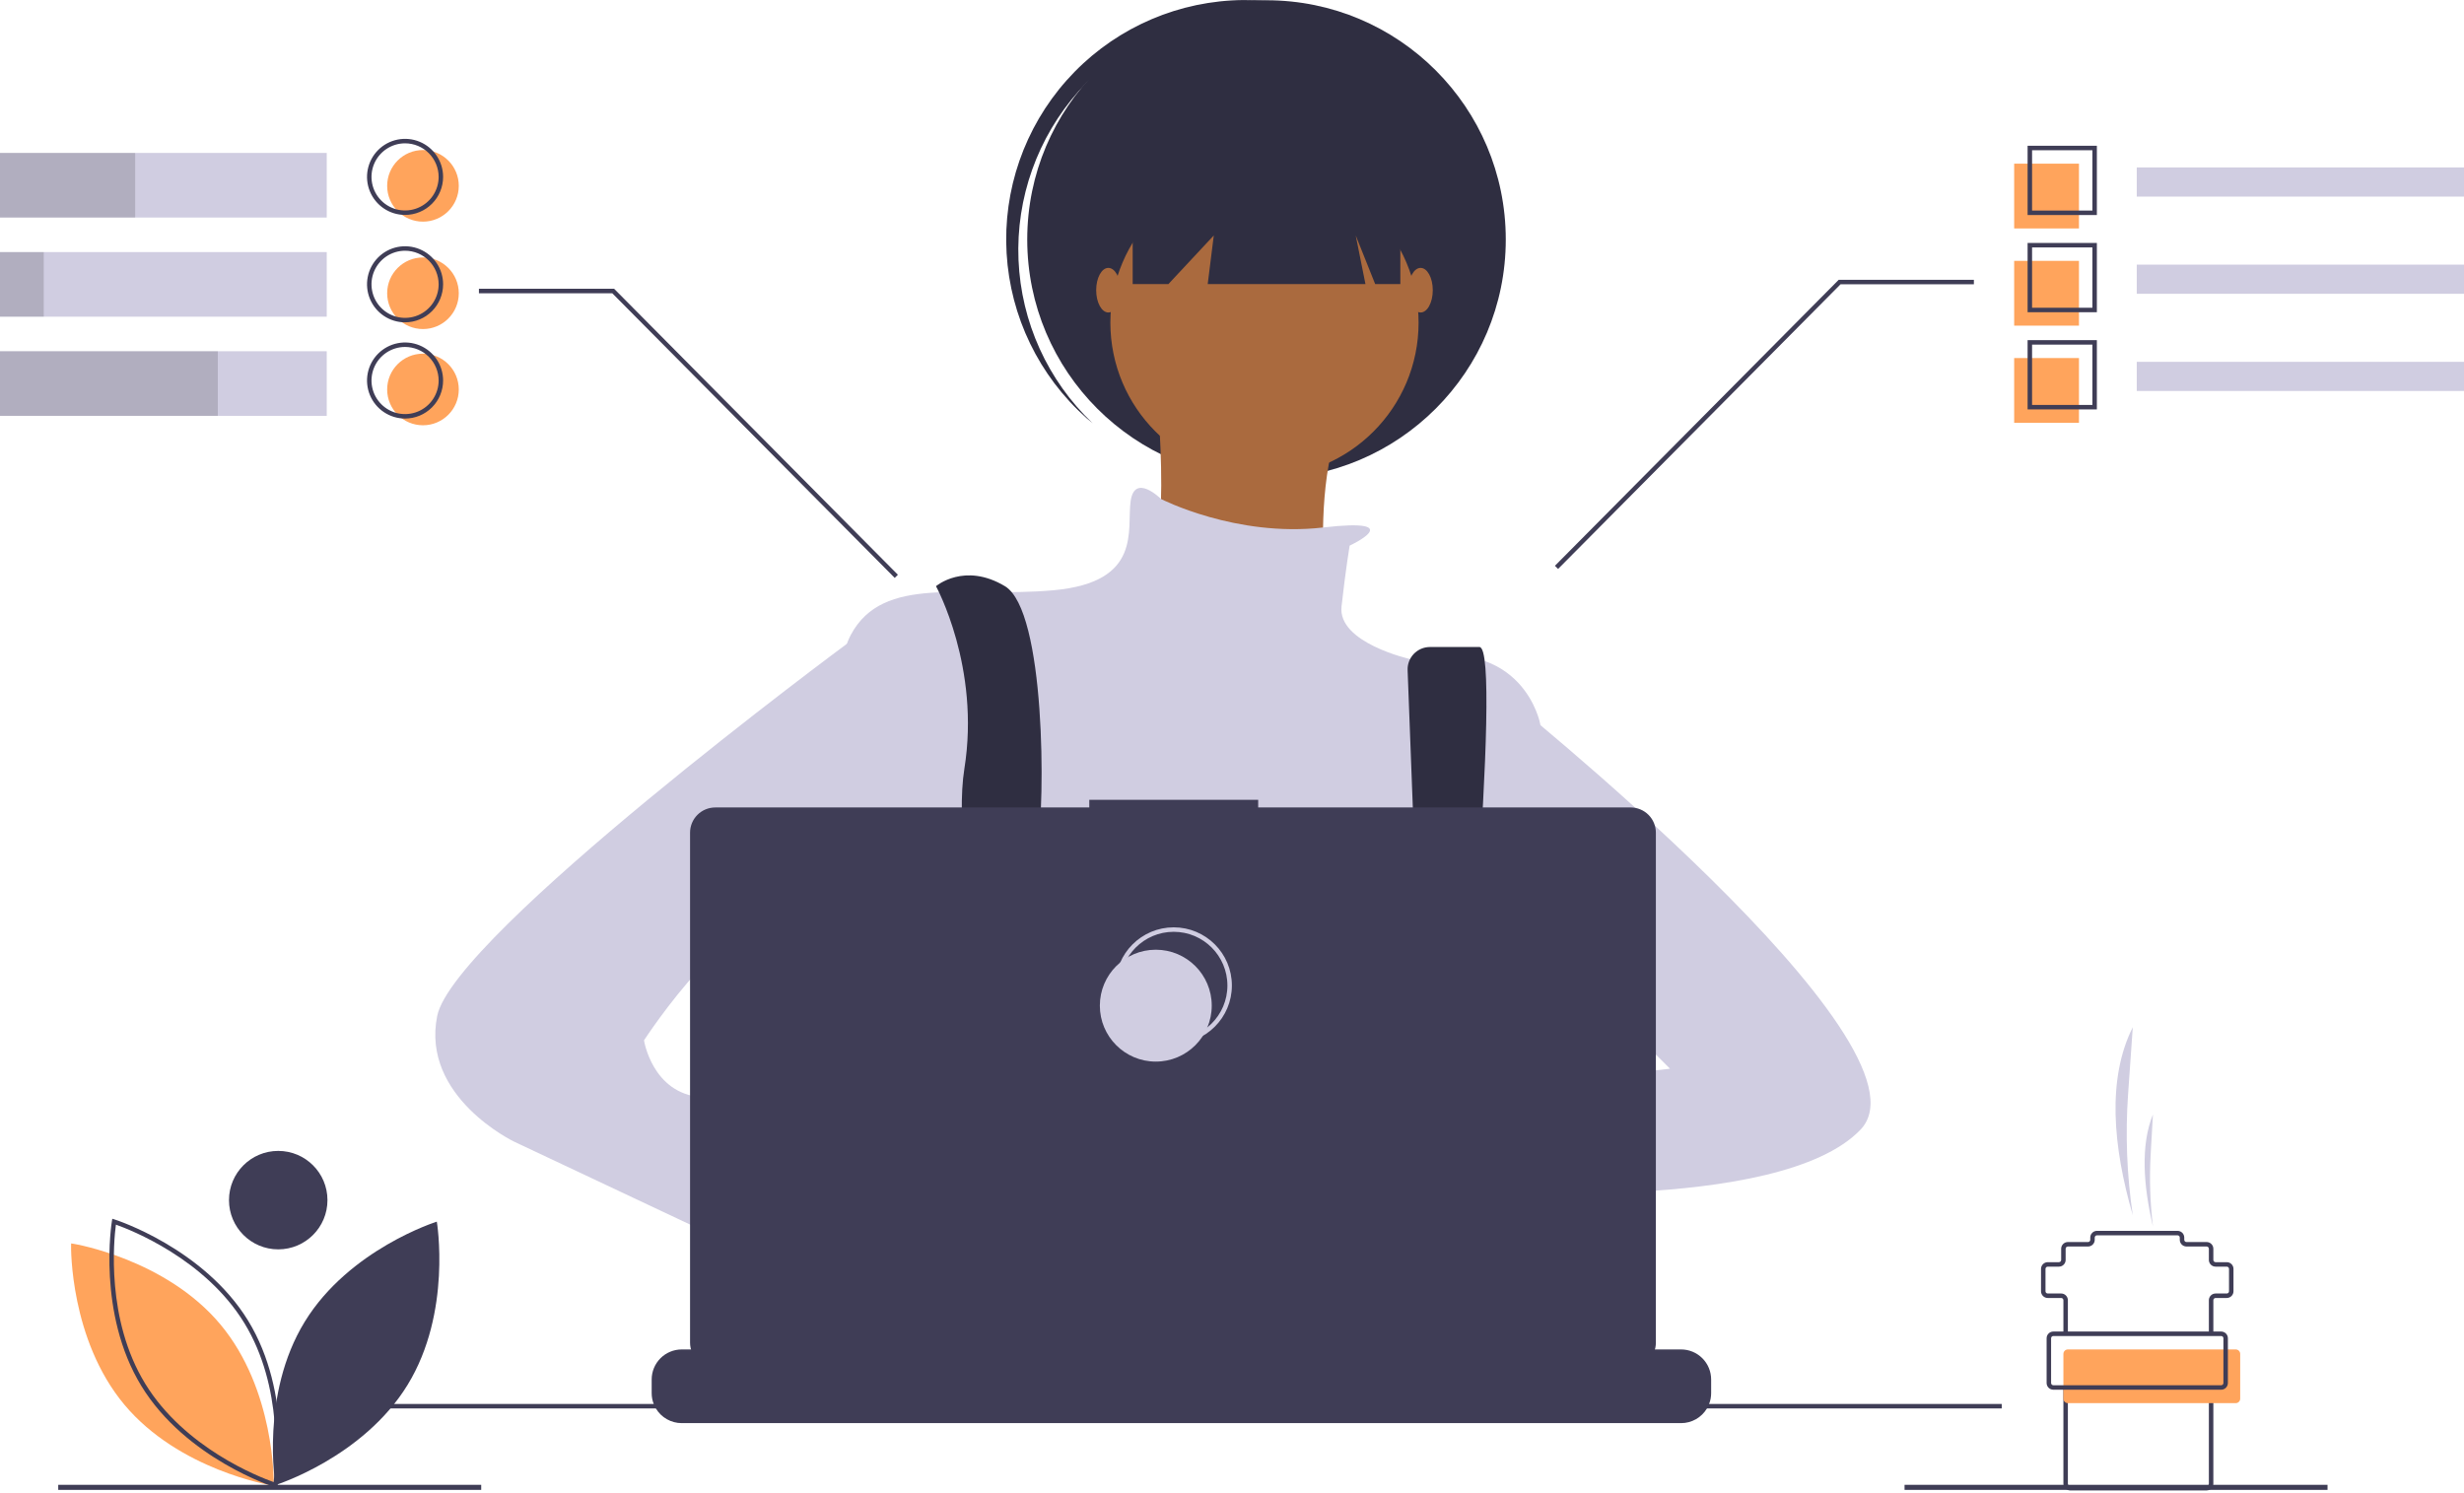 <svg width="1101" height="667" viewBox="0 0 1101 667" fill="none" xmlns="http://www.w3.org/2000/svg">
<g clip-path="url(#clip0)">
<path d="M565.919 213.943C624.965 213.943 672.831 166.077 672.831 107.031C672.831 47.984 624.965 0.118 565.919 0.118C506.873 0.118 459.006 47.984 459.006 107.031C459.006 166.077 506.873 213.943 565.919 213.943Z" fill="#2F2E41"/>
<path d="M482.01 40.696C500.432 19.978 526.183 7.228 553.827 5.137C581.472 3.045 608.848 11.776 630.177 29.486C629.303 28.655 628.438 27.817 627.529 27.01C606.336 8.178 578.532 -1.464 550.23 0.202C521.928 1.869 495.447 14.708 476.611 35.897C457.775 57.085 448.126 84.888 449.786 113.19C451.446 141.492 464.279 167.976 485.463 186.817C486.372 187.625 487.305 188.386 488.233 189.156C468.146 170.048 456.269 143.884 455.107 116.184C453.946 88.485 463.593 61.418 482.01 40.696V40.696Z" fill="#2F2E41"/>
<path d="M565.013 213.037C603.042 213.037 633.872 182.208 633.872 144.178C633.872 106.149 603.042 75.319 565.013 75.319C526.983 75.319 496.154 106.149 496.154 144.178C496.154 182.208 526.983 213.037 565.013 213.037Z" fill="#AA6A3E"/>
<path d="M516.086 165.923C516.086 165.923 525.147 249.278 510.65 258.339C496.154 267.399 594.006 280.084 594.006 280.084C594.006 280.084 579.509 189.48 615.751 165.923H516.086Z" fill="#AA6A3E"/>
<path d="M603.066 243.842C603.066 243.842 630.049 231.242 591.189 235.73C552.328 240.218 518.801 223.003 518.801 223.003C518.801 223.003 507.026 211.225 505.214 223.909C503.402 236.594 510.65 260.151 470.785 263.775C430.919 267.399 394.678 256.527 380.181 283.708C365.684 310.889 372.933 428.674 372.933 428.674C372.933 428.674 400.114 526.526 421.859 541.023C443.604 555.519 633.872 535.586 633.872 535.586L688.234 437.734V323.574C688.234 323.574 680.986 283.708 630.247 294.58C630.247 294.58 597.63 287.332 599.442 271.023C601.254 254.715 603.066 243.842 603.066 243.842Z" fill="#D0CDE1"/>
<path d="M429.05 610.271C430.17 605.391 430.92 602.631 430.92 602.631L430.34 598.661L424.37 558.121L421.86 541.021C443.6 531.961 449.04 490.281 449.04 490.281L449.86 489.791L453.57 487.571V487.561L466.89 479.571L467.16 479.411L472.54 482.991L483.47 490.281C521.71 518.401 560.65 517.901 584.68 513.471C599.37 510.761 608.5 506.591 608.5 506.591L634.86 497.801L635.68 497.531L636.49 497.651L651.95 499.991L652.23 500.041L653.51 500.231L649.93 524.981L644.74 560.951C658.45 568.211 670.64 581.851 681.3 598.661C683.66 602.381 685.947 606.251 688.16 610.271C691.04 615.471 693.79 620.881 696.41 626.421C696.73 627.081 697.04 627.751 697.35 628.421C698.36 630.591 699.36 632.781 700.33 634.981H424.25C424.61 632.771 424.97 630.661 425.32 628.631C425.338 628.562 425.351 628.492 425.36 628.421C425.49 627.741 425.61 627.081 425.72 626.421C426.94 619.821 428.12 614.311 429.05 610.271Z" fill="#2F2E41"/>
<path d="M418.234 261.963C418.234 261.963 438.167 298.205 430.919 343.506C423.671 388.808 452.664 501.157 452.664 501.157L474.409 495.721C474.409 495.721 459.912 401.493 463.536 379.748C467.16 358.003 467.16 272.836 449.04 261.963C430.919 251.091 418.234 261.963 418.234 261.963Z" fill="#2F2E41"/>
<path d="M628.973 299.625L636.59 500.251L651.087 509.311C651.087 509.311 671.925 289.144 661.053 289.144H638.93C637.578 289.144 636.24 289.419 634.997 289.953C633.755 290.486 632.633 291.267 631.702 292.247C630.771 293.228 630.048 294.387 629.579 295.656C629.11 296.924 628.904 298.275 628.973 299.625V299.625Z" fill="#2F2E41"/>
<path d="M462.63 496.627C467.634 496.627 471.691 492.571 471.691 487.567C471.691 482.563 467.634 478.506 462.63 478.506C457.626 478.506 453.57 482.563 453.57 487.567C453.57 492.571 457.626 496.627 462.63 496.627Z" fill="#FFA45C"/>
<path d="M643.838 505.687C648.842 505.687 652.899 501.631 652.899 496.627C652.899 491.623 648.842 487.566 643.838 487.566C638.834 487.566 634.778 491.623 634.778 496.627C634.778 501.631 638.834 505.687 643.838 505.687Z" fill="#FFA45C"/>
<path d="M506.12 58.104V126.963H522.067L542.362 105.218L539.644 126.963H610.133L605.784 105.218L614.482 126.963H625.717V58.104H506.12Z" fill="#2F2E41"/>
<path d="M495.248 139.648C498.25 139.648 500.684 135.186 500.684 129.681C500.684 124.177 498.25 119.715 495.248 119.715C492.245 119.715 489.812 124.177 489.812 129.681C489.812 135.186 492.245 139.648 495.248 139.648Z" fill="#AA6A3E"/>
<path d="M634.778 139.648C637.78 139.648 640.214 135.186 640.214 129.681C640.214 124.177 637.78 119.715 634.778 119.715C631.775 119.715 629.341 124.177 629.341 129.681C629.341 135.186 631.775 139.648 634.778 139.648Z" fill="#AA6A3E"/>
<path d="M671.925 495.721C671.925 495.721 589.476 480.318 584.04 507.5C578.603 534.681 675.55 522.902 675.55 522.902L671.925 495.721Z" fill="#AA6A3E"/>
<path d="M670.113 309.077C670.113 309.077 867.63 466.728 831.388 504.781C795.147 542.835 657.429 531.963 657.429 531.963L666.489 486.661L746.22 477.6L706.355 437.735L670.113 441.359V309.077Z" fill="#D0CDE1"/>
<path d="M378.369 571.828L403.738 591.761C403.738 591.761 421.858 647.935 449.04 631.627C476.221 615.318 423.671 557.331 423.671 557.331L392.865 546.459L378.369 571.828Z" fill="#AA6A3E"/>
<path d="M403.738 280.084L378.437 287.698C378.437 287.698 202.597 417.802 195.349 454.043C188.101 490.285 229.778 510.218 229.778 510.218L387.429 584.513L403.738 541.023L329.443 502.969C329.443 502.969 334.879 492.097 313.134 490.285C291.389 488.473 287.765 464.916 287.765 464.916C287.765 464.916 331.255 397.869 354.812 412.366C378.369 426.862 385.617 437.735 385.617 437.735L403.738 280.084Z" fill="#D0CDE1"/>
<path d="M764.6 616.481V622.551C764.603 624.217 764.295 625.869 763.69 627.421C763.421 628.113 763.097 628.782 762.72 629.421C761.528 631.422 759.837 633.078 757.812 634.228C755.787 635.378 753.499 635.982 751.17 635.981H304.62C302.291 635.982 300.003 635.378 297.978 634.228C295.953 633.078 294.262 631.422 293.07 629.421C292.693 628.782 292.369 628.113 292.1 627.421C291.495 625.869 291.187 624.217 291.19 622.551V616.481C291.189 614.717 291.537 612.971 292.211 611.341C292.886 609.712 293.875 608.231 295.122 606.984C296.37 605.736 297.85 604.747 299.48 604.072C301.11 603.398 302.856 603.051 304.62 603.051H330.36V600.221C330.36 600.148 330.374 600.075 330.402 600.007C330.43 599.939 330.472 599.877 330.524 599.825C330.576 599.773 330.638 599.732 330.706 599.703C330.774 599.675 330.846 599.661 330.92 599.661H344.35C344.424 599.661 344.496 599.675 344.564 599.703C344.632 599.732 344.694 599.773 344.746 599.825C344.798 599.877 344.839 599.939 344.868 600.007C344.896 600.075 344.91 600.148 344.91 600.221V603.051H353.3V600.221C353.3 600.148 353.314 600.075 353.342 600.007C353.37 599.939 353.412 599.877 353.464 599.825C353.516 599.773 353.578 599.732 353.646 599.703C353.714 599.675 353.786 599.661 353.86 599.661H367.29C367.364 599.661 367.436 599.675 367.504 599.703C367.572 599.732 367.634 599.773 367.686 599.825C367.738 599.877 367.779 599.939 367.808 600.007C367.836 600.075 367.85 600.148 367.85 600.221V603.051H376.25V600.221C376.25 600.148 376.264 600.075 376.292 600.007C376.32 599.939 376.362 599.877 376.414 599.825C376.466 599.773 376.528 599.732 376.596 599.703C376.664 599.675 376.736 599.661 376.81 599.661H390.24C390.314 599.661 390.386 599.675 390.454 599.703C390.522 599.732 390.584 599.773 390.636 599.825C390.688 599.877 390.729 599.939 390.758 600.007C390.786 600.075 390.8 600.148 390.8 600.221V603.051H399.19V600.221C399.19 600.148 399.204 600.075 399.232 600.007C399.26 599.939 399.302 599.877 399.354 599.825C399.406 599.773 399.468 599.732 399.536 599.703C399.604 599.675 399.676 599.661 399.75 599.661H413.18C413.254 599.661 413.326 599.675 413.394 599.703C413.462 599.732 413.524 599.773 413.576 599.825C413.628 599.877 413.67 599.939 413.698 600.007C413.726 600.075 413.74 600.148 413.74 600.221V603.051H422.13V600.221C422.13 600.148 422.144 600.075 422.172 600.007C422.2 599.939 422.242 599.877 422.294 599.825C422.346 599.773 422.408 599.732 422.476 599.703C422.544 599.675 422.616 599.661 422.69 599.661H436.12C436.194 599.661 436.266 599.675 436.334 599.703C436.402 599.732 436.464 599.773 436.516 599.825C436.568 599.877 436.61 599.939 436.638 600.007C436.666 600.075 436.68 600.148 436.68 600.221V603.051H445.08V600.221C445.08 600.148 445.094 600.075 445.122 600.007C445.15 599.939 445.192 599.877 445.244 599.825C445.296 599.773 445.358 599.732 445.426 599.703C445.494 599.675 445.566 599.661 445.64 599.661H459.07C459.144 599.661 459.216 599.675 459.284 599.703C459.352 599.732 459.414 599.773 459.466 599.825C459.518 599.877 459.559 599.939 459.588 600.007C459.616 600.075 459.63 600.148 459.63 600.221V603.051H468.02V600.221C468.02 600.148 468.034 600.075 468.062 600.007C468.09 599.939 468.132 599.877 468.184 599.825C468.236 599.773 468.298 599.732 468.366 599.703C468.434 599.675 468.506 599.661 468.58 599.661H573.78C573.854 599.661 573.926 599.675 573.994 599.703C574.062 599.732 574.124 599.773 574.176 599.825C574.228 599.877 574.269 599.939 574.298 600.007C574.326 600.075 574.34 600.148 574.34 600.221V603.051H582.74V600.221C582.74 600.148 582.754 600.075 582.782 600.007C582.81 599.939 582.852 599.877 582.904 599.825C582.956 599.773 583.018 599.732 583.086 599.703C583.154 599.675 583.226 599.661 583.3 599.661H596.73C596.878 599.663 597.02 599.722 597.124 599.827C597.229 599.931 597.289 600.073 597.29 600.221V603.051H605.68V600.221C605.68 600.148 605.694 600.075 605.722 600.007C605.75 599.939 605.792 599.877 605.844 599.825C605.896 599.773 605.958 599.732 606.026 599.703C606.094 599.675 606.166 599.661 606.24 599.661H619.67C619.744 599.661 619.816 599.675 619.884 599.703C619.952 599.732 620.014 599.773 620.066 599.825C620.118 599.877 620.159 599.939 620.188 600.007C620.216 600.075 620.23 600.148 620.23 600.221V603.051H628.62V600.221C628.62 600.148 628.634 600.075 628.662 600.007C628.69 599.939 628.732 599.877 628.784 599.825C628.836 599.773 628.898 599.732 628.966 599.703C629.034 599.675 629.106 599.661 629.18 599.661H642.61C642.684 599.661 642.756 599.675 642.824 599.703C642.892 599.732 642.954 599.773 643.006 599.825C643.058 599.877 643.099 599.939 643.128 600.007C643.156 600.075 643.17 600.148 643.17 600.221V603.051H651.57V600.221C651.57 600.148 651.584 600.075 651.612 600.007C651.64 599.939 651.682 599.877 651.734 599.825C651.786 599.773 651.847 599.732 651.915 599.703C651.983 599.675 652.056 599.661 652.13 599.661H665.56C665.707 599.663 665.847 599.723 665.95 599.828C666.053 599.933 666.111 600.074 666.11 600.221V603.051H674.51V600.221C674.51 600.148 674.524 600.075 674.552 600.007C674.58 599.939 674.622 599.877 674.674 599.825C674.726 599.773 674.788 599.732 674.855 599.703C674.923 599.675 674.996 599.661 675.07 599.661H688.5C688.574 599.661 688.646 599.675 688.714 599.703C688.782 599.732 688.844 599.773 688.896 599.825C688.948 599.877 688.99 599.939 689.018 600.007C689.046 600.075 689.06 600.148 689.06 600.221V603.051H697.45V600.221C697.45 600.148 697.464 600.075 697.492 600.007C697.52 599.939 697.562 599.877 697.614 599.825C697.666 599.773 697.728 599.732 697.796 599.703C697.863 599.675 697.936 599.661 698.01 599.661H711.44C711.514 599.661 711.586 599.675 711.654 599.703C711.722 599.732 711.784 599.773 711.836 599.825C711.888 599.877 711.93 599.939 711.958 600.007C711.986 600.075 712 600.148 712 600.221V603.051H751.17C752.934 603.051 754.68 603.398 756.31 604.072C757.94 604.747 759.42 605.736 760.667 606.984C761.915 608.231 762.904 609.712 763.579 611.341C764.253 612.971 764.6 614.717 764.6 616.481V616.481Z" fill="#3F3D56"/>
<path d="M894.448 627.416H161.448V629.416H894.448V627.416Z" fill="#3F3D56"/>
<path d="M728.643 360.847H562.2V357.416H486.728V360.847H319.599C316.613 360.847 313.749 362.033 311.638 364.144C309.527 366.256 308.34 369.119 308.34 372.105V600.017C308.34 603.003 309.527 605.866 311.638 607.978C313.749 610.089 316.613 611.275 319.599 611.275H728.643C731.628 611.275 734.492 610.089 736.604 607.978C738.715 605.866 739.901 603.003 739.901 600.017V372.105C739.901 370.627 739.61 369.163 739.044 367.797C738.478 366.431 737.649 365.19 736.604 364.144C735.558 363.099 734.317 362.269 732.951 361.704C731.585 361.138 730.121 360.847 728.643 360.847V360.847Z" fill="#3F3D56"/>
<path d="M524.448 465.416C538.255 465.416 549.448 454.223 549.448 440.416C549.448 426.609 538.255 415.416 524.448 415.416C510.641 415.416 499.448 426.609 499.448 440.416C499.448 454.223 510.641 465.416 524.448 465.416Z" stroke="#D0CDE1" stroke-width="2" stroke-miterlimit="10"/>
<path d="M516.448 474.416C530.255 474.416 541.448 463.223 541.448 449.416C541.448 435.609 530.255 424.416 516.448 424.416C502.641 424.416 491.448 435.609 491.448 449.416C491.448 463.223 502.641 474.416 516.448 474.416Z" fill="#D0CDE1"/>
<path d="M215.02 663.551H26.02V665.812H215.02V663.551Z" fill="#3F3D56"/>
<path d="M1040.02 663.551H851.02V665.812H1040.02V663.551Z" fill="#3F3D56"/>
<path d="M136.139 590.717C116.228 623.224 123.079 663.658 123.079 663.658C123.079 663.658 162.211 651.389 182.122 618.883C202.033 586.376 195.183 545.942 195.183 545.942C195.183 545.942 156.05 558.211 136.139 590.717Z" fill="#3F3D56"/>
<path d="M122.266 663.926L121.134 663.747C120.724 663.682 79.976 656.931 55.572 627.732C31.167 598.533 31.755 557.232 31.763 556.819L31.787 555.673L32.919 555.852C33.328 555.917 74.077 562.669 98.481 591.868C122.885 621.066 122.298 662.367 122.29 662.781L122.266 663.926Z" fill="#FFA45C"/>
<path d="M123.873 664.955L122.78 664.612C122.384 664.488 83.059 651.856 63.182 619.406C43.305 586.955 49.919 546.183 49.988 545.775L50.179 544.645L51.273 544.988C51.668 545.112 90.993 557.744 110.87 590.195C130.747 622.645 124.133 663.416 124.065 663.825L123.873 664.955ZM51.792 547.277C50.887 554.12 47.279 589.613 64.887 618.361C82.496 647.108 115.754 660.019 122.26 662.323C123.165 655.48 126.774 619.987 109.165 591.24C91.556 562.492 58.298 549.581 51.792 547.277H51.792Z" fill="#3F3D56"/>
<path d="M124.321 558.328C136.471 558.328 146.321 548.478 146.321 536.328C146.321 524.177 136.471 514.328 124.321 514.328C112.171 514.328 102.321 524.177 102.321 536.328C102.321 548.478 112.171 558.328 124.321 558.328Z" fill="#3F3D56"/>
<path d="M399.789 258.254L273.582 131.051H214V129.051H274.417L274.711 129.348L401.211 256.848L399.789 258.254Z" fill="#3F3D56"/>
<path d="M696.211 254.254L822.417 127.051H882V125.051H821.582L821.289 125.348L694.789 252.848L696.211 254.254Z" fill="#3F3D56"/>
<path d="M146 68.34H0V97.217H146V68.34Z" fill="#D0CDE1"/>
<path d="M146 112.651H0V141.528H146V112.651Z" fill="#D0CDE1"/>
<path d="M146 156.962H0V185.84H146V156.962Z" fill="#D0CDE1"/>
<path opacity="0.15" d="M60.399 68.34H0V97.217H60.399V68.34Z" fill="black"/>
<path opacity="0.15" d="M19.554 112.651H0V141.528H19.554V112.651Z" fill="black"/>
<path opacity="0.15" d="M97.333 156.962H0V185.84H97.333V156.962Z" fill="black"/>
<path d="M1101 74.827H954.776V87.857H1101V74.827Z" fill="#D0CDE1"/>
<path d="M928.955 73.141H900V102.096H928.955V73.141Z" fill="#FFA45C"/>
<path d="M928.955 116.573H900V145.528H928.955V116.573Z" fill="#FFA45C"/>
<path d="M928.955 160.006H900V188.962H928.955V160.006Z" fill="#FFA45C"/>
<path d="M936.955 96.096H906V65.14H936.955V96.096ZM908 94.096H934.955V67.14H908V94.096Z" fill="#3F3D56"/>
<path d="M1101 118.26H954.776V131.29H1101V118.26Z" fill="#D0CDE1"/>
<path d="M936.955 139.528H906V108.573H936.955V139.528ZM908 137.528H934.955V110.573H908V137.528Z" fill="#3F3D56"/>
<path d="M1101 161.693H954.776V174.723H1101V161.693Z" fill="#D0CDE1"/>
<path d="M936.955 182.961H906V152.006H936.955V182.961ZM908 180.961H934.955V154.006H908V180.961Z" fill="#3F3D56"/>
<path d="M189 99.051C197.837 99.051 205 91.887 205 83.051C205 74.214 197.837 67.051 189 67.051C180.163 67.051 173 74.214 173 83.051C173 91.887 180.163 99.051 189 99.051Z" fill="#FFA45C"/>
<path d="M189 147.051C197.837 147.051 205 139.887 205 131.051C205 122.214 197.837 115.051 189 115.051C180.163 115.051 173 122.214 173 131.051C173 139.887 180.163 147.051 189 147.051Z" fill="#FFA45C"/>
<path d="M189 190.051C197.837 190.051 205 182.887 205 174.051C205 165.214 197.837 158.051 189 158.051C180.163 158.051 173 165.214 173 174.051C173 182.887 180.163 190.051 189 190.051Z" fill="#FFA45C"/>
<path d="M181 96.051C177.638 96.051 174.351 95.054 171.555 93.186C168.76 91.318 166.581 88.663 165.294 85.556C164.007 82.45 163.671 79.032 164.327 75.734C164.983 72.437 166.602 69.407 168.979 67.03C171.357 64.653 174.386 63.033 177.683 62.377C180.981 61.721 184.399 62.058 187.506 63.345C190.612 64.632 193.267 66.811 195.135 69.606C197.003 72.402 198 75.689 198 79.051C197.995 83.558 196.202 87.879 193.015 91.066C189.828 94.253 185.507 96.046 181 96.051V96.051ZM181 64.051C178.033 64.051 175.133 64.93 172.666 66.579C170.2 68.227 168.277 70.57 167.142 73.311C166.006 76.051 165.709 79.067 166.288 81.977C166.867 84.887 168.296 87.56 170.393 89.657C172.491 91.755 175.164 93.184 178.074 93.763C180.983 94.341 183.999 94.044 186.74 92.909C189.481 91.774 191.824 89.851 193.472 87.384C195.12 84.918 196 82.017 196 79.051C195.996 75.074 194.414 71.261 191.602 68.449C188.79 65.637 184.977 64.055 181 64.051V64.051Z" fill="#3F3D56"/>
<path d="M181 144.051C177.638 144.051 174.351 143.054 171.555 141.186C168.76 139.318 166.581 136.663 165.294 133.556C164.007 130.45 163.671 127.032 164.327 123.734C164.983 120.437 166.602 117.407 168.979 115.03C171.357 112.652 174.386 111.033 177.683 110.377C180.981 109.721 184.399 110.058 187.506 111.345C190.612 112.632 193.267 114.81 195.135 117.606C197.003 120.402 198 123.689 198 127.051C197.995 131.558 196.202 135.879 193.015 139.066C189.828 142.253 185.507 144.046 181 144.051V144.051ZM181 112.051C178.033 112.051 175.133 112.931 172.666 114.579C170.2 116.227 168.277 118.57 167.142 121.311C166.006 124.051 165.709 127.067 166.288 129.977C166.867 132.887 168.296 135.56 170.393 137.657C172.491 139.755 175.164 141.184 178.074 141.763C180.983 142.341 183.999 142.044 186.74 140.909C189.481 139.774 191.824 137.851 193.472 135.384C195.12 132.918 196 130.018 196 127.051C195.996 123.074 194.414 119.261 191.602 116.449C188.79 113.637 184.977 112.055 181 112.051Z" fill="#3F3D56"/>
<path d="M181 187.051C177.638 187.051 174.351 186.054 171.555 184.186C168.76 182.318 166.581 179.663 165.294 176.556C164.007 173.45 163.671 170.032 164.327 166.734C164.983 163.437 166.602 160.407 168.979 158.03C171.357 155.652 174.386 154.033 177.683 153.377C180.981 152.721 184.399 153.058 187.506 154.345C190.612 155.632 193.267 157.81 195.135 160.606C197.003 163.402 198 166.689 198 170.051C197.995 174.558 196.202 178.879 193.015 182.066C189.828 185.253 185.507 187.046 181 187.051V187.051ZM181 155.051C178.033 155.051 175.133 155.931 172.666 157.579C170.2 159.227 168.277 161.57 167.142 164.311C166.006 167.051 165.709 170.067 166.288 172.977C166.867 175.887 168.296 178.56 170.393 180.657C172.491 182.755 175.164 184.184 178.074 184.763C180.983 185.341 183.999 185.044 186.74 183.909C189.481 182.774 191.824 180.851 193.472 178.384C195.12 175.918 196 173.018 196 170.051C195.996 166.074 194.414 162.261 191.602 159.449C188.79 156.637 184.977 155.055 181 155.051V155.051Z" fill="#3F3D56"/>
<path d="M989 596.051H987V581.051C987.001 580.255 987.317 579.493 987.88 578.93C988.442 578.368 989.205 578.052 990 578.051H995C995.265 578.051 995.519 577.945 995.707 577.758C995.894 577.57 996 577.316 996 577.051V567.051C996 566.786 995.894 566.531 995.707 566.344C995.519 566.156 995.265 566.051 995 566.051H990C989.205 566.05 988.442 565.734 987.88 565.171C987.317 564.609 987.001 563.846 987 563.051V558.051C987 557.786 986.894 557.531 986.707 557.344C986.519 557.156 986.265 557.051 986 557.051H977C976.205 557.05 975.442 556.734 974.88 556.171C974.317 555.609 974.001 554.846 974 554.051V553.051C974 552.786 973.894 552.531 973.707 552.344C973.519 552.156 973.265 552.051 973 552.051H937C936.735 552.051 936.481 552.156 936.293 552.344C936.106 552.531 936 552.786 936 553.051V554.051C935.999 554.846 935.683 555.609 935.12 556.171C934.558 556.734 933.795 557.05 933 557.051H924C923.735 557.051 923.481 557.156 923.293 557.344C923.106 557.531 923 557.786 923 558.051V563.051C922.999 563.846 922.683 564.609 922.12 565.171C921.558 565.734 920.795 566.05 920 566.051H915C914.735 566.051 914.481 566.156 914.293 566.344C914.106 566.531 914 566.786 914 567.051V577.051C914 577.316 914.106 577.57 914.293 577.758C914.481 577.945 914.735 578.051 915 578.051H921C921.795 578.052 922.558 578.368 923.12 578.93C923.683 579.493 923.999 580.255 924 581.051V596.051H922V581.051C922 580.786 921.894 580.531 921.707 580.344C921.519 580.156 921.265 580.051 921 580.051H915C914.205 580.05 913.442 579.734 912.88 579.171C912.317 578.609 912.001 577.846 912 577.051V567.051C912.001 566.255 912.317 565.493 912.88 564.93C913.442 564.368 914.205 564.052 915 564.051H920C920.265 564.051 920.519 563.945 920.707 563.758C920.894 563.57 921 563.316 921 563.051V558.051C921.001 557.255 921.317 556.493 921.88 555.93C922.442 555.368 923.205 555.052 924 555.051H933C933.265 555.051 933.519 554.945 933.707 554.758C933.894 554.57 934 554.316 934 554.051V553.051C934.001 552.255 934.317 551.493 934.88 550.93C935.442 550.368 936.205 550.052 937 550.051H973C973.795 550.052 974.558 550.368 975.12 550.93C975.683 551.493 975.999 552.255 976 553.051V554.051C976 554.316 976.106 554.57 976.293 554.758C976.481 554.945 976.735 555.051 977 555.051H986C986.795 555.052 987.558 555.368 988.12 555.93C988.683 556.493 988.999 557.255 989 558.051V563.051C989 563.316 989.106 563.57 989.293 563.758C989.481 563.945 989.735 564.051 990 564.051H995C995.795 564.052 996.558 564.368 997.12 564.93C997.683 565.493 997.999 566.255 998 567.051V577.051C997.999 577.846 997.683 578.609 997.12 579.171C996.558 579.734 995.795 580.05 995 580.051H990C989.735 580.051 989.481 580.156 989.293 580.344C989.106 580.531 989 580.786 989 581.051V596.051Z" fill="#3F3D56"/>
<path d="M986 666.051H925C924.205 666.05 923.442 665.734 922.88 665.171C922.317 664.609 922.001 663.846 922 663.051V620.051H924V663.051C924 663.316 924.106 663.57 924.293 663.758C924.481 663.945 924.735 664.051 925 664.051H986C986.265 664.051 986.519 663.945 986.707 663.758C986.894 663.57 987 663.316 987 663.051V620.051H989V663.051C988.999 663.846 988.683 664.609 988.12 665.171C987.558 665.734 986.795 666.05 986 666.051V666.051Z" fill="#3F3D56"/>
<path d="M999 603.051H924C922.895 603.051 922 603.946 922 605.051V625.051C922 626.155 922.895 627.051 924 627.051H999C1000.1 627.051 1001 626.155 1001 625.051V605.051C1001 603.946 1000.1 603.051 999 603.051Z" fill="#FFA45C"/>
<path d="M992.5 621.051H917.5C916.705 621.05 915.942 620.734 915.38 620.171C914.817 619.609 914.501 618.846 914.5 618.051V598.051C914.501 597.255 914.817 596.493 915.38 595.93C915.942 595.368 916.705 595.052 917.5 595.051H992.5C993.295 595.052 994.058 595.368 994.62 595.93C995.183 596.493 995.499 597.255 995.5 598.051V618.051C995.499 618.846 995.183 619.609 994.62 620.171C994.058 620.734 993.295 621.05 992.5 621.051ZM917.5 597.051C917.235 597.051 916.981 597.156 916.793 597.344C916.606 597.531 916.5 597.786 916.5 598.051V618.051C916.5 618.316 916.606 618.57 916.793 618.758C916.981 618.945 917.235 619.051 917.5 619.051H992.5C992.765 619.051 993.019 618.945 993.207 618.758C993.394 618.57 993.5 618.316 993.5 618.051V598.051C993.5 597.786 993.394 597.531 993.207 597.344C993.019 597.156 992.765 597.051 992.5 597.051H917.5Z" fill="#3F3D56"/>
<path d="M953 543.051C950.342 525.143 949.639 506.999 950.905 488.94L953 459.051C941.458 482.016 944.067 512.243 953 543.051V543.051Z" fill="#D0CDE1"/>
<path d="M962 548.051C960.72 537.365 960.383 526.587 960.992 515.842L962 498.051C956.447 511.721 957.702 529.713 962 548.051Z" fill="#D0CDE1"/>
</g>
<defs>
<clipPath id="clip0">
<rect width="1101" height="666.051" fill="white"/>
</clipPath>
</defs>
</svg>
